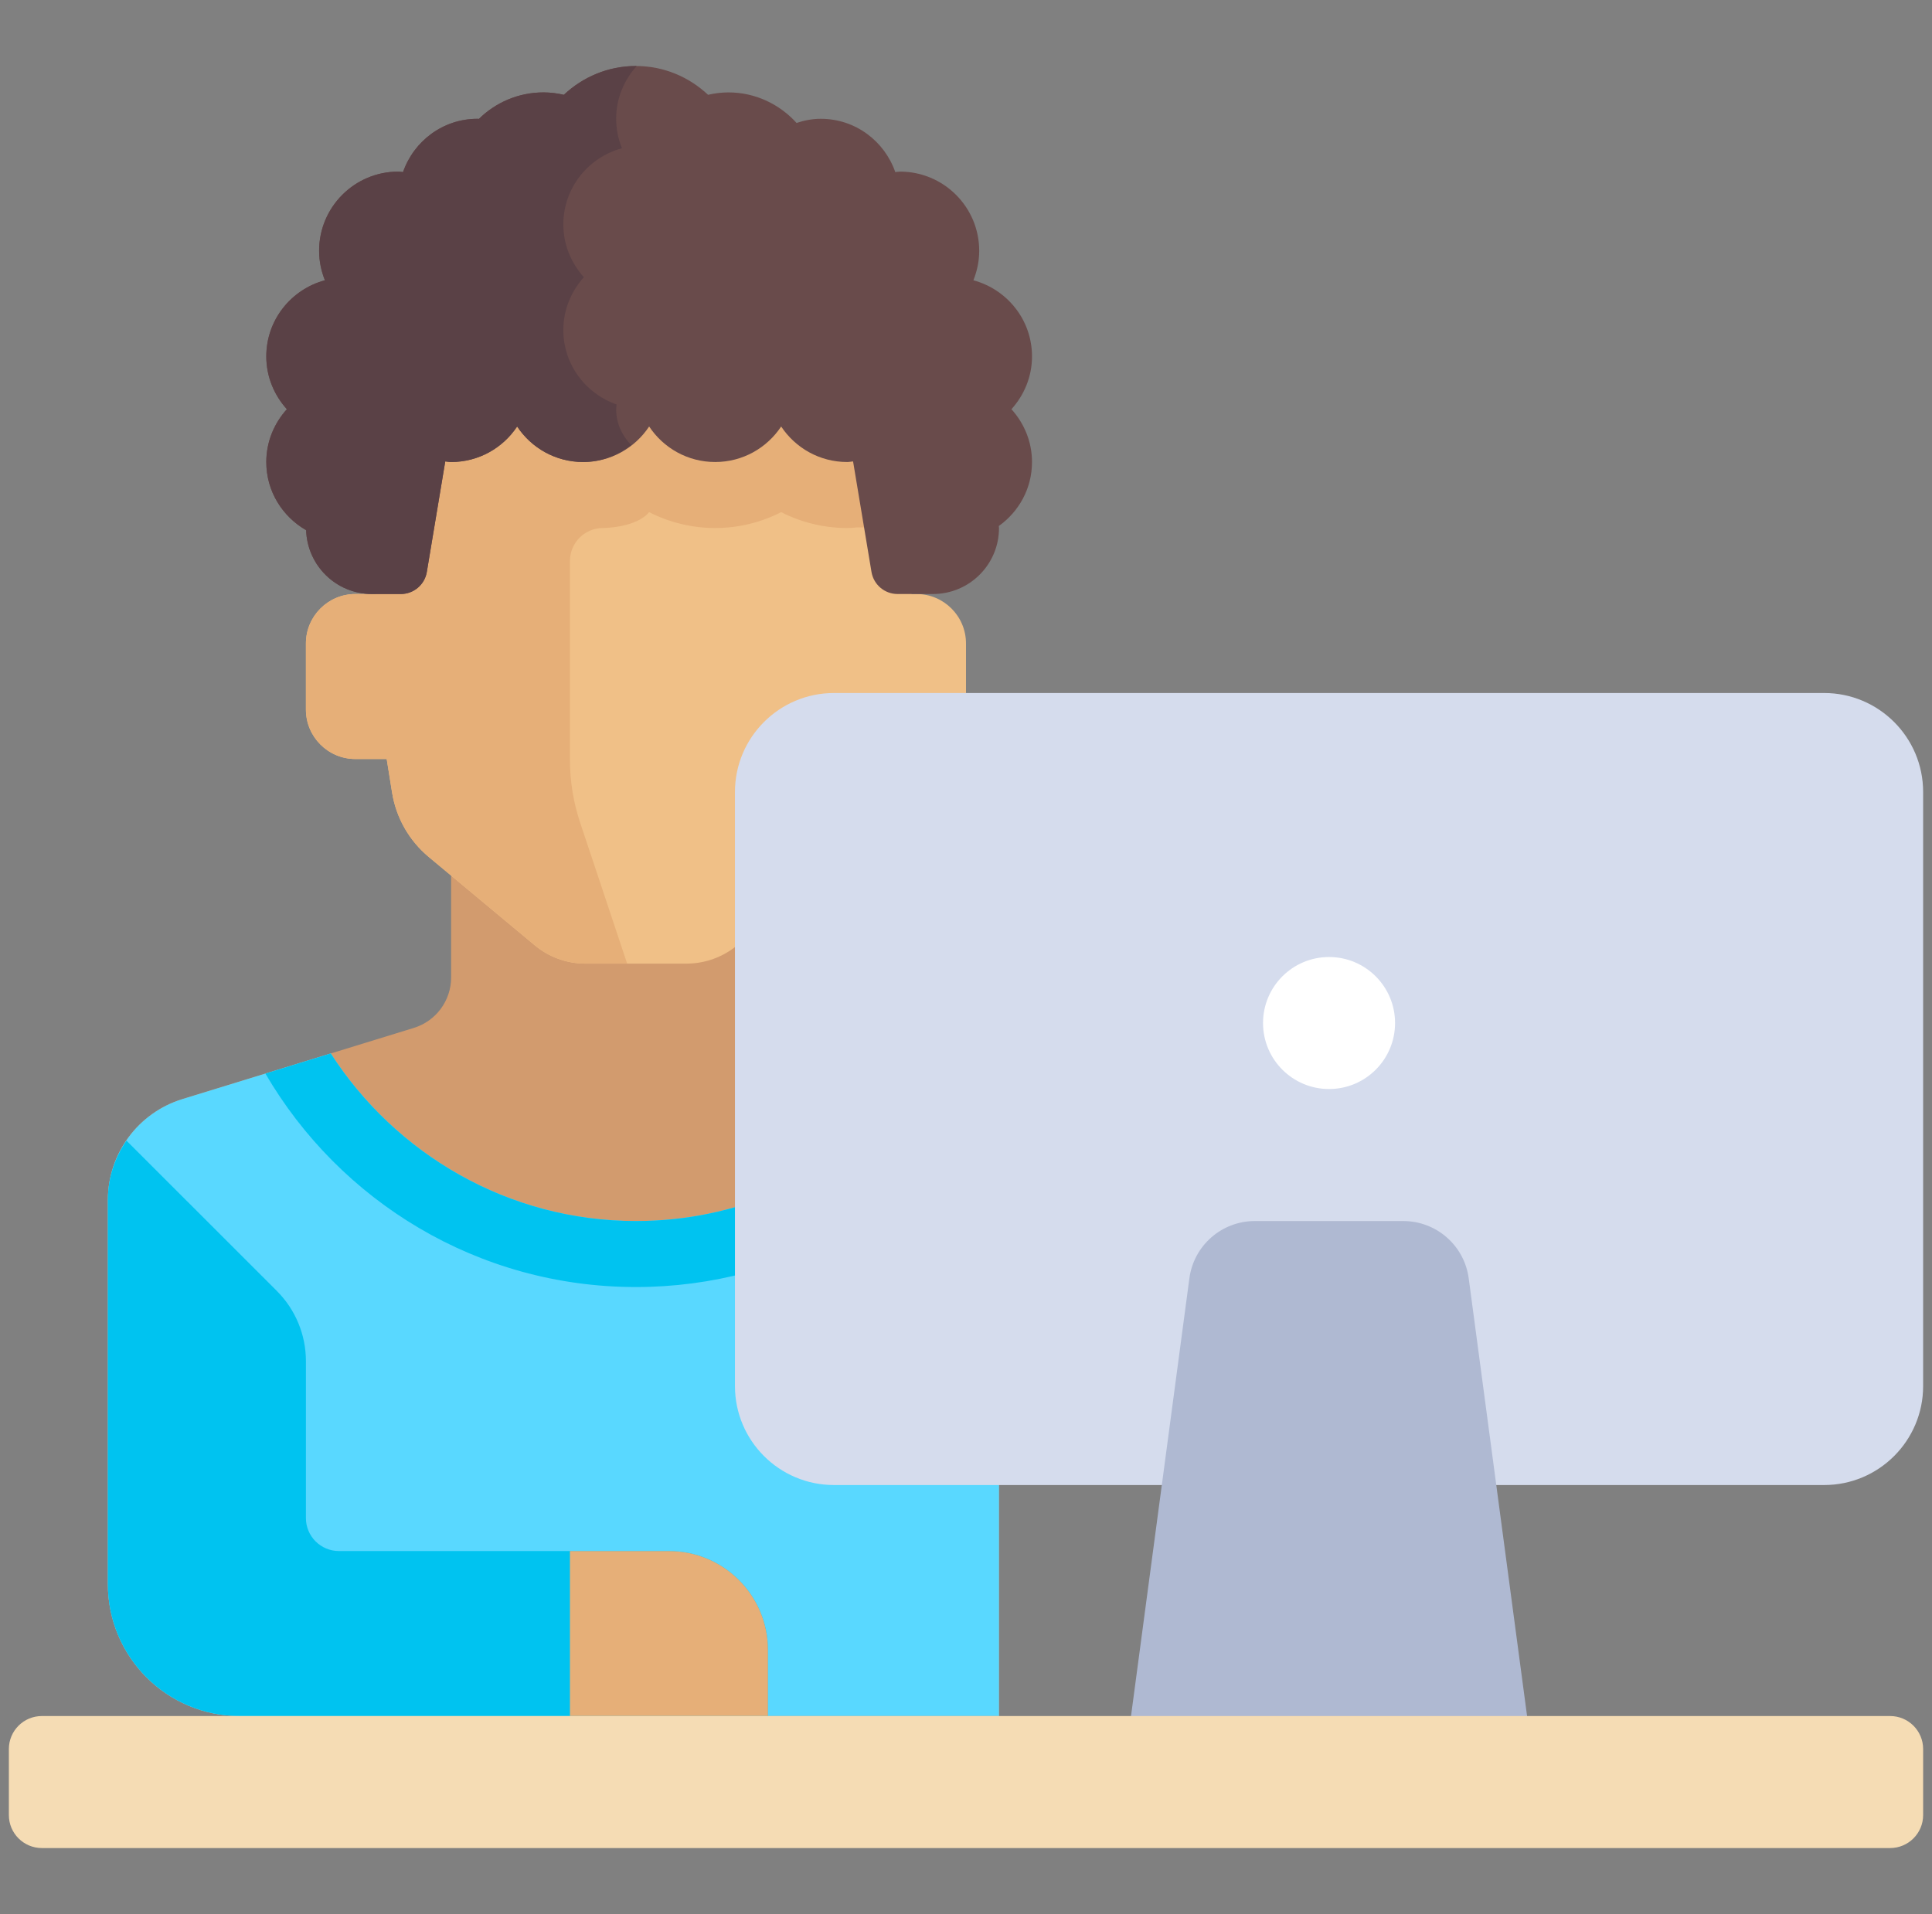 <svg width="109" height="108" viewBox="0 0 109 108" fill="none" xmlns="http://www.w3.org/2000/svg">
<rect x="0" y="0" width="109" height="108" fill="#808080" stroke="none"/>
<g clip-path="url(#clip0_1614_74529)">
<path d="M25.452 46.552V55.151C25.452 56.459 24.599 57.614 23.349 57.999L10.292 62.016C7.792 62.785 6.086 65.096 6.086 67.711V89.379C6.086 93.493 9.421 96.827 13.534 96.827H17.259H56.362V46.552H25.452Z" fill="#D29B6E"/>
<path d="M35.879 68.897C28.67 68.897 22.314 65.112 18.661 59.441L10.292 62.016C7.792 62.786 6.086 65.096 6.086 67.711V89.379C6.086 93.493 9.421 96.828 13.534 96.828H17.259H56.362V48.414C56.362 59.679 47.145 68.897 35.879 68.897Z" fill="#59D8FF"/>
<path d="M56.362 48.414C56.362 59.679 47.145 68.897 35.88 68.897C28.67 68.897 22.314 65.112 18.661 59.441L14.973 60.576C19.169 67.772 26.949 72.621 35.88 72.621C44.518 72.621 52.078 68.082 56.362 61.273V48.414Z" fill="#00C3F0"/>
<path d="M37.742 87.517H19.121C18.092 87.517 17.259 86.683 17.259 85.655V76.797C17.259 75.315 16.67 73.894 15.623 72.846L7.135 64.359C6.475 65.325 6.086 66.481 6.086 67.711V89.379C6.086 93.493 9.421 96.827 13.534 96.827H17.259H43.328V93.103C43.328 90.018 40.827 87.517 37.742 87.517Z" fill="#00C3F0"/>
<path d="M51.707 33.517H51.431L50.776 20.483H21.215V33.517H20.052C18.509 33.517 17.259 34.768 17.259 36.31V40.035C17.259 41.577 18.509 42.828 20.052 42.828H21.817L22.12 44.718C22.347 46.14 23.082 47.432 24.189 48.354L30.168 53.337C30.971 54.006 31.983 54.372 33.029 54.372H38.73C39.776 54.372 40.788 54.006 41.592 53.337L47.57 48.354C48.677 47.432 49.412 46.141 49.64 44.718L49.942 42.828H51.707C53.249 42.828 54.5 41.577 54.5 40.035V36.31C54.5 34.768 53.249 33.517 51.707 33.517Z" fill="#F0C087"/>
<path d="M50.776 20.483H32.155H21.215V33.517H20.052C18.509 33.517 17.259 34.768 17.259 36.31V40.034C17.259 41.577 18.509 42.827 20.052 42.827H21.817L22.12 44.718C22.347 46.14 23.082 47.432 24.189 48.354L30.168 53.336C30.971 54.005 31.983 54.372 33.028 54.372H35.383L32.728 46.409C32.349 45.27 32.155 44.077 32.155 42.876V31.655C32.155 30.626 32.989 29.793 34.017 29.793C34.017 29.793 35.879 29.793 36.624 28.898C37.759 29.478 39.031 29.793 40.348 29.793C41.666 29.793 42.937 29.478 44.072 28.898C45.207 29.478 46.479 29.793 47.796 29.793C47.984 29.793 48.166 29.78 48.348 29.759L51.242 29.763L50.776 20.483Z" fill="#E6AF78"/>
<path d="M58.224 20.11C58.224 18.047 56.818 16.328 54.917 15.814C55.124 15.299 55.245 14.74 55.245 14.152C55.245 11.683 53.244 9.683 50.776 9.683C50.685 9.683 50.6 9.704 50.51 9.709C49.902 7.964 48.26 6.703 46.307 6.703C45.827 6.703 45.372 6.793 44.942 6.938C43.988 5.886 42.624 5.214 41.093 5.214C40.698 5.214 40.317 5.266 39.947 5.349C38.881 4.348 37.457 3.724 35.879 3.724C34.301 3.724 32.877 4.348 31.811 5.349C31.441 5.266 31.06 5.214 30.665 5.214C29.244 5.214 27.958 5.786 27.018 6.709C26.992 6.708 26.967 6.703 26.941 6.703C24.988 6.703 23.346 7.964 22.738 9.709C22.648 9.704 22.563 9.683 22.472 9.683C20.004 9.683 18.003 11.683 18.003 14.152C18.003 14.74 18.124 15.299 18.33 15.814C16.43 16.328 15.024 18.047 15.024 20.11C15.024 21.26 15.47 22.298 16.184 23.09C15.47 23.881 15.024 24.919 15.024 26.069C15.024 27.723 15.934 29.147 17.271 29.916C17.337 31.914 18.968 33.517 20.983 33.517H22.611C23.339 33.517 23.96 32.991 24.08 32.273L25.12 26.036C25.232 26.044 25.338 26.069 25.452 26.069C27.009 26.069 28.376 25.272 29.176 24.065C29.976 25.272 31.344 26.069 32.9 26.069C34.457 26.069 35.824 25.272 36.624 24.065C37.425 25.272 38.792 26.069 40.348 26.069C41.905 26.069 43.272 25.272 44.072 24.065C44.873 25.272 46.24 26.069 47.797 26.069C47.91 26.069 48.017 26.044 48.129 26.036L49.168 32.273C49.288 32.991 49.91 33.517 50.638 33.517H52.638C54.695 33.517 56.362 31.85 56.362 29.793C56.362 29.755 56.352 29.719 56.351 29.68C57.481 28.874 58.224 27.565 58.224 26.069C58.224 24.919 57.778 23.882 57.064 23.09C57.778 22.298 58.224 21.26 58.224 20.11Z" fill="#694B4B"/>
<path d="M34.789 22.824C33.043 22.216 31.783 20.574 31.783 18.621C31.783 17.471 32.229 16.433 32.942 15.642C32.229 14.85 31.783 13.812 31.783 12.662C31.783 10.599 33.189 8.88 35.089 8.365C34.883 7.851 34.762 7.292 34.762 6.703C34.762 5.555 35.208 4.519 35.919 3.728C35.905 3.728 35.893 3.724 35.88 3.724C34.302 3.724 32.878 4.348 31.812 5.349C31.442 5.266 31.061 5.214 30.666 5.214C29.244 5.214 27.959 5.786 27.018 6.709C26.992 6.708 26.968 6.703 26.942 6.703C24.989 6.703 23.346 7.964 22.738 9.709C22.649 9.704 22.564 9.683 22.473 9.683C20.005 9.683 18.004 11.683 18.004 14.152C18.004 14.74 18.125 15.299 18.331 15.814C16.43 16.328 15.024 18.047 15.024 20.11C15.024 21.26 15.471 22.298 16.184 23.09C15.471 23.881 15.024 24.919 15.024 26.069C15.024 27.723 15.934 29.147 17.271 29.916C17.337 31.914 18.968 33.517 20.983 33.517H22.611C23.339 33.517 23.961 32.991 24.081 32.273L25.12 26.036C25.232 26.044 25.338 26.069 25.452 26.069C27.009 26.069 28.376 25.272 29.176 24.065C29.977 25.272 31.344 26.069 32.9 26.069C33.928 26.069 34.855 25.698 35.609 25.114C35.099 24.582 34.763 23.886 34.763 23.09C34.762 22.999 34.781 22.913 34.789 22.824Z" fill="#5A4146"/>
<path d="M32.155 87.517H37.741C40.827 87.517 43.328 90.018 43.328 93.104V96.828H32.155V87.517Z" fill="#E6AF78"/>
<path d="M102.914 83.793H47.052C43.967 83.793 41.465 81.292 41.465 78.207V44.69C41.465 41.605 43.967 39.103 47.052 39.103H102.914C105.999 39.103 108.5 41.605 108.5 44.69V78.207C108.5 81.292 105.999 83.793 102.914 83.793Z" fill="#D5DCED"/>
<path d="M86.155 96.827L82.862 72.128C82.615 70.278 81.037 68.897 79.17 68.897H70.795C68.928 68.897 67.35 70.278 67.103 72.128L63.81 96.827V100.551H86.155V96.827H86.155Z" fill="#AFB9D2"/>
<path d="M74.983 61.448C77.039 61.448 78.707 59.781 78.707 57.724C78.707 55.667 77.039 54 74.983 54C72.926 54 71.258 55.667 71.258 57.724C71.258 59.781 72.926 61.448 74.983 61.448Z" fill="white"/>
<path d="M106.638 104.276H2.362C1.334 104.276 0.5 103.442 0.5 102.414V98.689C0.5 97.661 1.334 96.827 2.362 96.827H106.638C107.666 96.827 108.5 97.661 108.5 98.689V102.414C108.5 103.442 107.666 104.276 106.638 104.276Z" fill="#F5DCB4"/>
</g>
<defs>
<clipPath id="clip0_1614_74529">
<rect width="108" height="108" fill="white" transform="translate(0.5)"/>
</clipPath>
</defs>
</svg>
